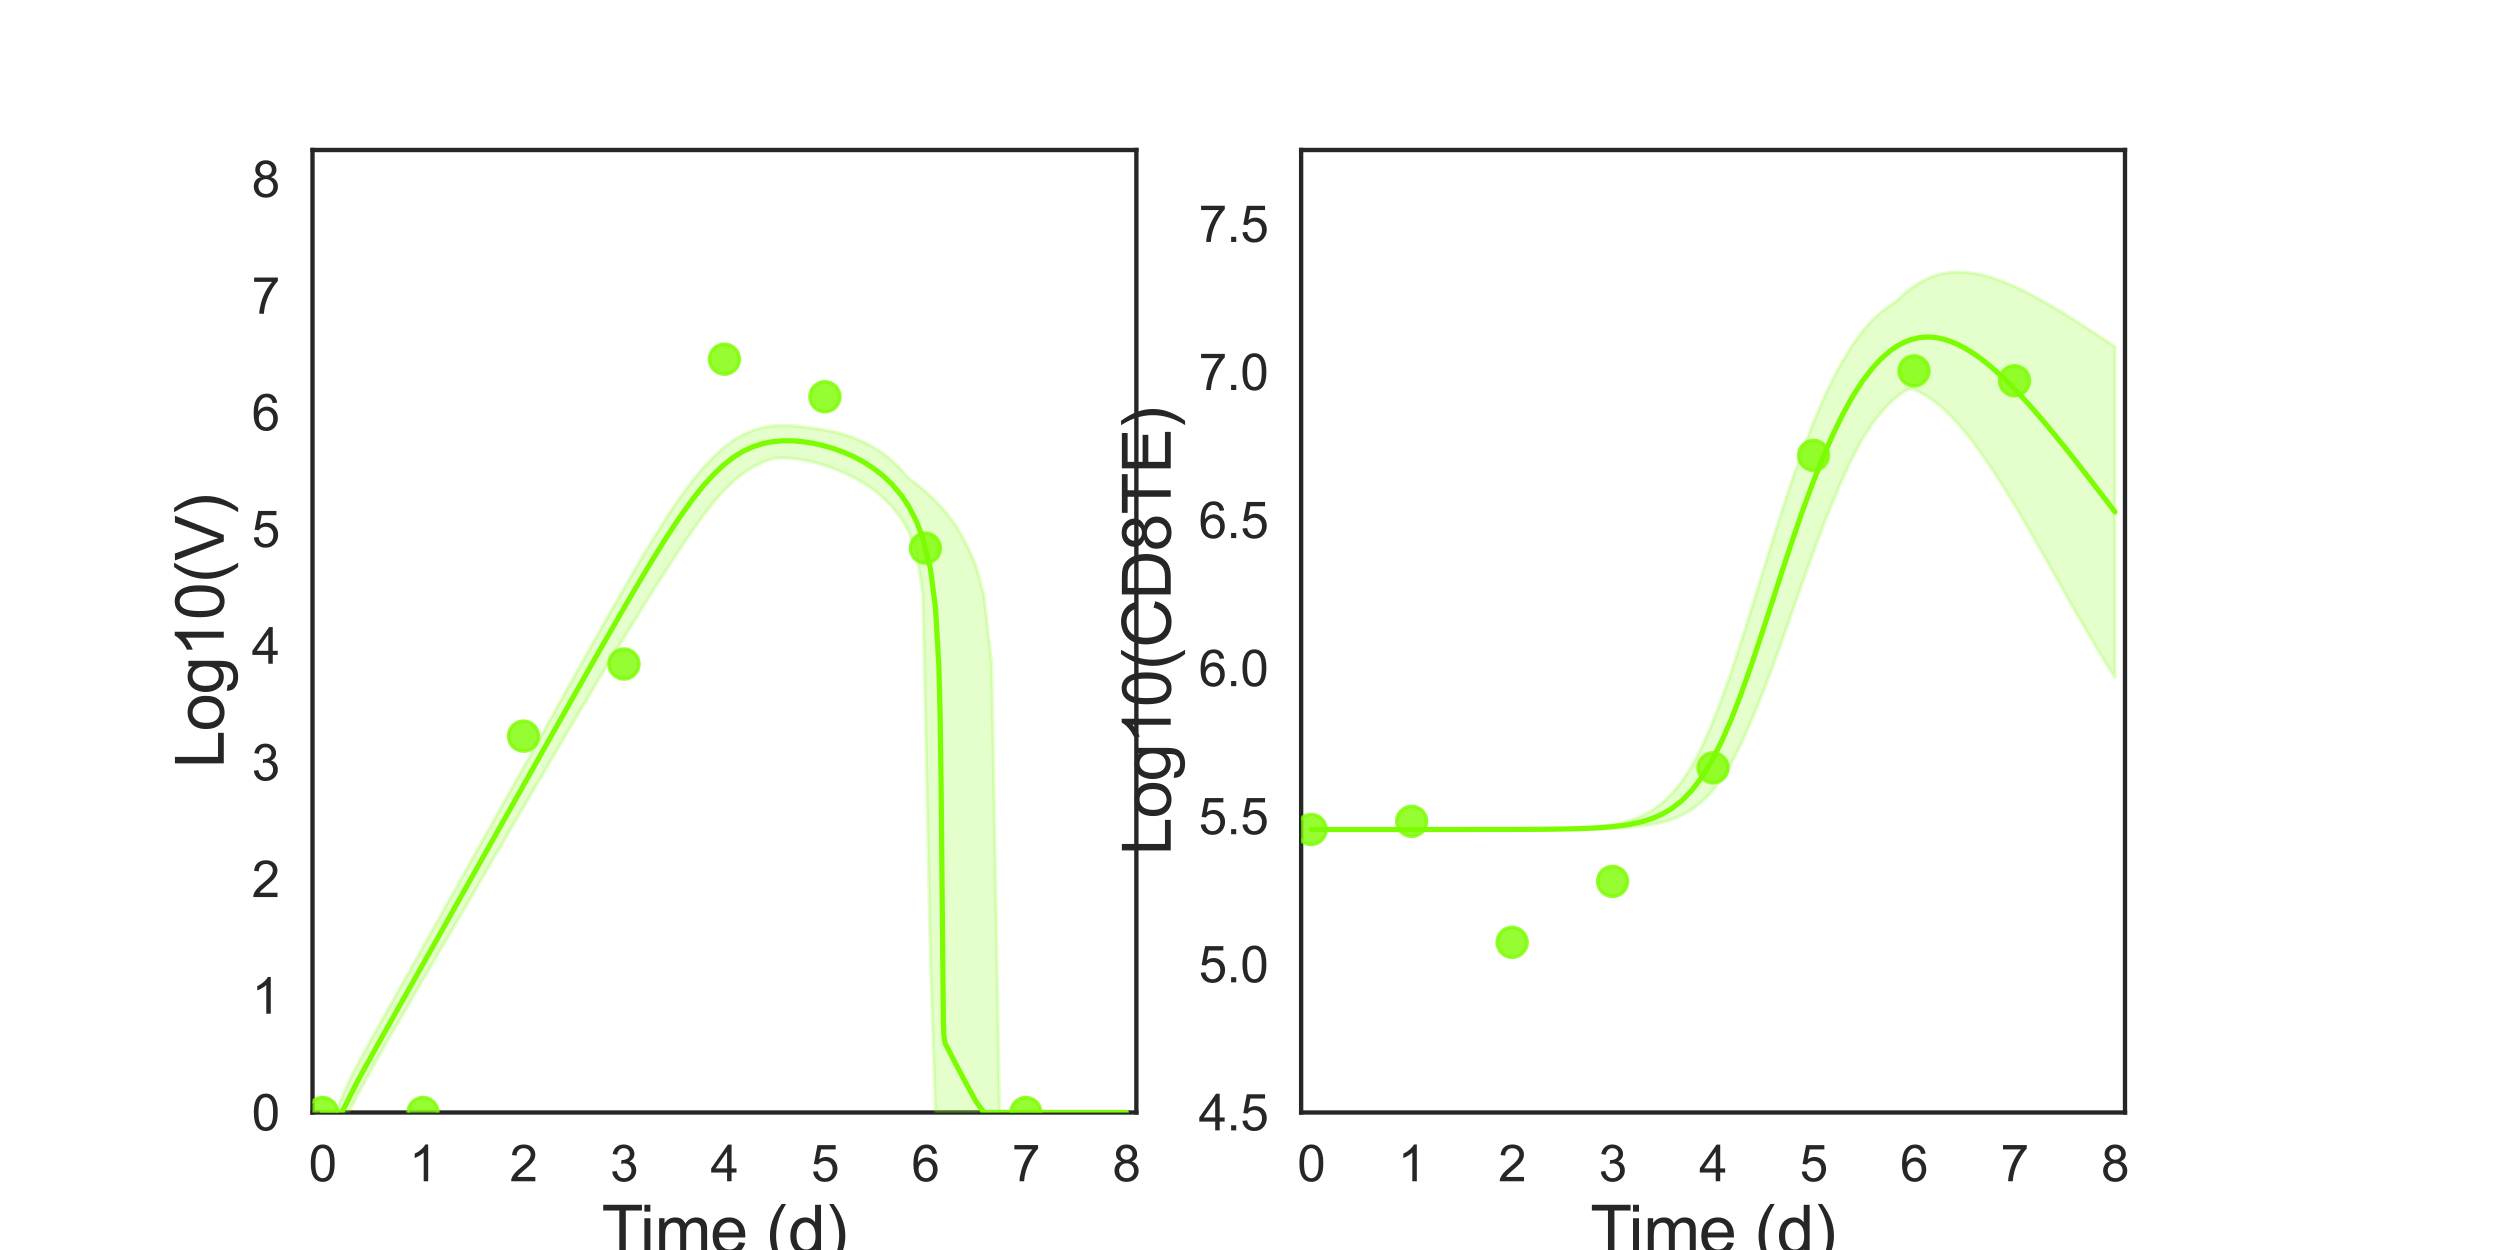 <?xml version="1.0" encoding="utf-8" standalone="no"?>
<!DOCTYPE svg PUBLIC "-//W3C//DTD SVG 1.1//EN"
  "http://www.w3.org/Graphics/SVG/1.1/DTD/svg11.dtd">
<svg xmlns:xlink="http://www.w3.org/1999/xlink" width="720pt" height="360pt" viewBox="0 0 720 360" xmlns="http://www.w3.org/2000/svg" version="1.1">
 <defs>
  <style type="text/css">*{stroke-linejoin: round; stroke-linecap: butt}</style>
 </defs>
 <g id="figure_1">
  <g id="patch_1">
   <path d="M 0 360 
L 720 360 
L 720 0 
L 0 0 
z
" style="fill: #ffffff"/>
  </g>
  <g id="axes_1">
   <g id="patch_2">
    <path d="M 90 320.4 
L 327.273 320.4 
L 327.273 43.2 
L 90 43.2 
z
" style="fill: #ffffff"/>
   </g>
   <g id="matplotlib.axis_1">
    <g id="xtick_1">
     <g id="text_1">
      <!-- 0 -->
      <g style="fill: #262626" transform="translate(88.89 340.207) scale(0.144 -0.144)">
       <defs>
        <path id="ArialMT-30" d="M 266 2259 
Q 266 3072 433 3567 
Q 600 4063 929 4331 
Q 1259 4600 1759 4600 
Q 2128 4600 2406 4451 
Q 2684 4303 2865 4023 
Q 3047 3744 3150 3342 
Q 3253 2941 3253 2259 
Q 3253 1453 3087 958 
Q 2922 463 2592 192 
Q 2263 -78 1759 -78 
Q 1097 -78 719 397 
Q 266 969 266 2259 
z
M 844 2259 
Q 844 1131 1108 757 
Q 1372 384 1759 384 
Q 2147 384 2411 759 
Q 2675 1134 2675 2259 
Q 2675 3391 2411 3762 
Q 2147 4134 1753 4134 
Q 1366 4134 1134 3806 
Q 844 3388 844 2259 
z
" transform="scale(0.016)"/>
       </defs>
       <use xlink:href="#ArialMT-30"/>
      </g>
     </g>
    </g>
    <g id="xtick_2">
     <g id="text_2">
      <!-- 1 -->
      <g style="fill: #262626" transform="translate(117.825 340.207) scale(0.144 -0.144)">
       <defs>
        <path id="ArialMT-31" d="M 2384 0 
L 1822 0 
L 1822 3584 
Q 1619 3391 1289 3197 
Q 959 3003 697 2906 
L 697 3450 
Q 1169 3672 1522 3987 
Q 1875 4303 2022 4600 
L 2384 4600 
L 2384 0 
z
" transform="scale(0.016)"/>
       </defs>
       <use xlink:href="#ArialMT-31"/>
      </g>
     </g>
    </g>
    <g id="xtick_3">
     <g id="text_3">
      <!-- 2 -->
      <g style="fill: #262626" transform="translate(146.761 340.207) scale(0.144 -0.144)">
       <defs>
        <path id="ArialMT-32" d="M 3222 541 
L 3222 0 
L 194 0 
Q 188 203 259 391 
Q 375 700 629 1000 
Q 884 1300 1366 1694 
Q 2113 2306 2375 2664 
Q 2638 3022 2638 3341 
Q 2638 3675 2398 3904 
Q 2159 4134 1775 4134 
Q 1369 4134 1125 3890 
Q 881 3647 878 3216 
L 300 3275 
Q 359 3922 746 4261 
Q 1134 4600 1788 4600 
Q 2447 4600 2831 4234 
Q 3216 3869 3216 3328 
Q 3216 3053 3103 2787 
Q 2991 2522 2730 2228 
Q 2469 1934 1863 1422 
Q 1356 997 1212 845 
Q 1069 694 975 541 
L 3222 541 
z
" transform="scale(0.016)"/>
       </defs>
       <use xlink:href="#ArialMT-32"/>
      </g>
     </g>
    </g>
    <g id="xtick_4">
     <g id="text_4">
      <!-- 3 -->
      <g style="fill: #262626" transform="translate(175.697 340.207) scale(0.144 -0.144)">
       <defs>
        <path id="ArialMT-33" d="M 269 1209 
L 831 1284 
Q 928 806 1161 595 
Q 1394 384 1728 384 
Q 2125 384 2398 659 
Q 2672 934 2672 1341 
Q 2672 1728 2419 1979 
Q 2166 2231 1775 2231 
Q 1616 2231 1378 2169 
L 1441 2663 
Q 1497 2656 1531 2656 
Q 1891 2656 2178 2843 
Q 2466 3031 2466 3422 
Q 2466 3731 2256 3934 
Q 2047 4138 1716 4138 
Q 1388 4138 1169 3931 
Q 950 3725 888 3313 
L 325 3413 
Q 428 3978 793 4289 
Q 1159 4600 1703 4600 
Q 2078 4600 2393 4439 
Q 2709 4278 2876 4000 
Q 3044 3722 3044 3409 
Q 3044 3113 2884 2869 
Q 2725 2625 2413 2481 
Q 2819 2388 3044 2092 
Q 3269 1797 3269 1353 
Q 3269 753 2831 336 
Q 2394 -81 1725 -81 
Q 1122 -81 723 278 
Q 325 638 269 1209 
z
" transform="scale(0.016)"/>
       </defs>
       <use xlink:href="#ArialMT-33"/>
      </g>
     </g>
    </g>
    <g id="xtick_5">
     <g id="text_5">
      <!-- 4 -->
      <g style="fill: #262626" transform="translate(204.632 340.207) scale(0.144 -0.144)">
       <defs>
        <path id="ArialMT-34" d="M 2069 0 
L 2069 1097 
L 81 1097 
L 81 1613 
L 2172 4581 
L 2631 4581 
L 2631 1613 
L 3250 1613 
L 3250 1097 
L 2631 1097 
L 2631 0 
L 2069 0 
z
M 2069 1613 
L 2069 3678 
L 634 1613 
L 2069 1613 
z
" transform="scale(0.016)"/>
       </defs>
       <use xlink:href="#ArialMT-34"/>
      </g>
     </g>
    </g>
    <g id="xtick_6">
     <g id="text_6">
      <!-- 5 -->
      <g style="fill: #262626" transform="translate(233.568 340.207) scale(0.144 -0.144)">
       <defs>
        <path id="ArialMT-35" d="M 266 1200 
L 856 1250 
Q 922 819 1161 601 
Q 1400 384 1738 384 
Q 2144 384 2425 690 
Q 2706 997 2706 1503 
Q 2706 1984 2436 2262 
Q 2166 2541 1728 2541 
Q 1456 2541 1237 2417 
Q 1019 2294 894 2097 
L 366 2166 
L 809 4519 
L 3088 4519 
L 3088 3981 
L 1259 3981 
L 1013 2750 
Q 1425 3038 1878 3038 
Q 2478 3038 2890 2622 
Q 3303 2206 3303 1553 
Q 3303 931 2941 478 
Q 2500 -78 1738 -78 
Q 1113 -78 717 272 
Q 322 622 266 1200 
z
" transform="scale(0.016)"/>
       </defs>
       <use xlink:href="#ArialMT-35"/>
      </g>
     </g>
    </g>
    <g id="xtick_7">
     <g id="text_7">
      <!-- 6 -->
      <g style="fill: #262626" transform="translate(262.504 340.207) scale(0.144 -0.144)">
       <defs>
        <path id="ArialMT-36" d="M 3184 3459 
L 2625 3416 
Q 2550 3747 2413 3897 
Q 2184 4138 1850 4138 
Q 1581 4138 1378 3988 
Q 1113 3794 959 3422 
Q 806 3050 800 2363 
Q 1003 2672 1297 2822 
Q 1591 2972 1913 2972 
Q 2475 2972 2870 2558 
Q 3266 2144 3266 1488 
Q 3266 1056 3080 686 
Q 2894 316 2569 119 
Q 2244 -78 1831 -78 
Q 1128 -78 684 439 
Q 241 956 241 2144 
Q 241 3472 731 4075 
Q 1159 4600 1884 4600 
Q 2425 4600 2770 4297 
Q 3116 3994 3184 3459 
z
M 888 1484 
Q 888 1194 1011 928 
Q 1134 663 1356 523 
Q 1578 384 1822 384 
Q 2178 384 2434 671 
Q 2691 959 2691 1453 
Q 2691 1928 2437 2201 
Q 2184 2475 1800 2475 
Q 1419 2475 1153 2201 
Q 888 1928 888 1484 
z
" transform="scale(0.016)"/>
       </defs>
       <use xlink:href="#ArialMT-36"/>
      </g>
     </g>
    </g>
    <g id="xtick_8">
     <g id="text_8">
      <!-- 7 -->
      <g style="fill: #262626" transform="translate(291.44 340.207) scale(0.144 -0.144)">
       <defs>
        <path id="ArialMT-37" d="M 303 3981 
L 303 4522 
L 3269 4522 
L 3269 4084 
Q 2831 3619 2401 2847 
Q 1972 2075 1738 1259 
Q 1569 684 1522 0 
L 944 0 
Q 953 541 1156 1306 
Q 1359 2072 1739 2783 
Q 2119 3494 2547 3981 
L 303 3981 
z
" transform="scale(0.016)"/>
       </defs>
       <use xlink:href="#ArialMT-37"/>
      </g>
     </g>
    </g>
    <g id="xtick_9">
     <g id="text_9">
      <!-- 8 -->
      <g style="fill: #262626" transform="translate(320.375 340.207) scale(0.144 -0.144)">
       <defs>
        <path id="ArialMT-38" d="M 1131 2484 
Q 781 2613 612 2850 
Q 444 3088 444 3419 
Q 444 3919 803 4259 
Q 1163 4600 1759 4600 
Q 2359 4600 2725 4251 
Q 3091 3903 3091 3403 
Q 3091 3084 2923 2848 
Q 2756 2613 2416 2484 
Q 2838 2347 3058 2040 
Q 3278 1734 3278 1309 
Q 3278 722 2862 322 
Q 2447 -78 1769 -78 
Q 1091 -78 675 323 
Q 259 725 259 1325 
Q 259 1772 486 2073 
Q 713 2375 1131 2484 
z
M 1019 3438 
Q 1019 3113 1228 2906 
Q 1438 2700 1772 2700 
Q 2097 2700 2305 2904 
Q 2513 3109 2513 3406 
Q 2513 3716 2298 3927 
Q 2084 4138 1766 4138 
Q 1444 4138 1231 3931 
Q 1019 3725 1019 3438 
z
M 838 1322 
Q 838 1081 952 856 
Q 1066 631 1291 507 
Q 1516 384 1775 384 
Q 2178 384 2440 643 
Q 2703 903 2703 1303 
Q 2703 1709 2433 1975 
Q 2163 2241 1756 2241 
Q 1359 2241 1098 1978 
Q 838 1716 838 1322 
z
" transform="scale(0.016)"/>
       </defs>
       <use xlink:href="#ArialMT-38"/>
      </g>
     </g>
    </g>
    <g id="text_10">
     <!-- Time (d) -->
     <g style="fill: #262626" transform="translate(173.266 361.046) scale(0.192 -0.192)">
      <defs>
       <path id="ArialMT-54" d="M 1659 0 
L 1659 4041 
L 150 4041 
L 150 4581 
L 3781 4581 
L 3781 4041 
L 2266 4041 
L 2266 0 
L 1659 0 
z
" transform="scale(0.016)"/>
       <path id="ArialMT-69" d="M 425 3934 
L 425 4581 
L 988 4581 
L 988 3934 
L 425 3934 
z
M 425 0 
L 425 3319 
L 988 3319 
L 988 0 
L 425 0 
z
" transform="scale(0.016)"/>
       <path id="ArialMT-6d" d="M 422 0 
L 422 3319 
L 925 3319 
L 925 2853 
Q 1081 3097 1340 3245 
Q 1600 3394 1931 3394 
Q 2300 3394 2536 3241 
Q 2772 3088 2869 2813 
Q 3263 3394 3894 3394 
Q 4388 3394 4653 3120 
Q 4919 2847 4919 2278 
L 4919 0 
L 4359 0 
L 4359 2091 
Q 4359 2428 4304 2576 
Q 4250 2725 4106 2815 
Q 3963 2906 3769 2906 
Q 3419 2906 3187 2673 
Q 2956 2441 2956 1928 
L 2956 0 
L 2394 0 
L 2394 2156 
Q 2394 2531 2256 2718 
Q 2119 2906 1806 2906 
Q 1569 2906 1367 2781 
Q 1166 2656 1075 2415 
Q 984 2175 984 1722 
L 984 0 
L 422 0 
z
" transform="scale(0.016)"/>
       <path id="ArialMT-65" d="M 2694 1069 
L 3275 997 
Q 3138 488 2766 206 
Q 2394 -75 1816 -75 
Q 1088 -75 661 373 
Q 234 822 234 1631 
Q 234 2469 665 2931 
Q 1097 3394 1784 3394 
Q 2450 3394 2872 2941 
Q 3294 2488 3294 1666 
Q 3294 1616 3291 1516 
L 816 1516 
Q 847 969 1125 678 
Q 1403 388 1819 388 
Q 2128 388 2347 550 
Q 2566 713 2694 1069 
z
M 847 1978 
L 2700 1978 
Q 2663 2397 2488 2606 
Q 2219 2931 1791 2931 
Q 1403 2931 1139 2672 
Q 875 2413 847 1978 
z
" transform="scale(0.016)"/>
       <path id="ArialMT-20" transform="scale(0.016)"/>
       <path id="ArialMT-28" d="M 1497 -1347 
Q 1031 -759 709 28 
Q 388 816 388 1659 
Q 388 2403 628 3084 
Q 909 3875 1497 4659 
L 1900 4659 
Q 1522 4009 1400 3731 
Q 1209 3300 1100 2831 
Q 966 2247 966 1656 
Q 966 153 1900 -1347 
L 1497 -1347 
z
" transform="scale(0.016)"/>
       <path id="ArialMT-64" d="M 2575 0 
L 2575 419 
Q 2259 -75 1647 -75 
Q 1250 -75 917 144 
Q 584 363 401 755 
Q 219 1147 219 1656 
Q 219 2153 384 2558 
Q 550 2963 881 3178 
Q 1213 3394 1622 3394 
Q 1922 3394 2156 3267 
Q 2391 3141 2538 2938 
L 2538 4581 
L 3097 4581 
L 3097 0 
L 2575 0 
z
M 797 1656 
Q 797 1019 1065 703 
Q 1334 388 1700 388 
Q 2069 388 2326 689 
Q 2584 991 2584 1609 
Q 2584 2291 2321 2609 
Q 2059 2928 1675 2928 
Q 1300 2928 1048 2622 
Q 797 2316 797 1656 
z
" transform="scale(0.016)"/>
       <path id="ArialMT-29" d="M 791 -1347 
L 388 -1347 
Q 1322 153 1322 1656 
Q 1322 2244 1188 2822 
Q 1081 3291 891 3722 
Q 769 4003 388 4659 
L 791 4659 
Q 1378 3875 1659 3084 
Q 1900 2403 1900 1659 
Q 1900 816 1576 28 
Q 1253 -759 791 -1347 
z
" transform="scale(0.016)"/>
      </defs>
      <use xlink:href="#ArialMT-54"/>
      <use xlink:href="#ArialMT-69" x="57.334"/>
      <use xlink:href="#ArialMT-6d" x="79.551"/>
      <use xlink:href="#ArialMT-65" x="162.852"/>
      <use xlink:href="#ArialMT-20" x="218.467"/>
      <use xlink:href="#ArialMT-28" x="246.25"/>
      <use xlink:href="#ArialMT-64" x="279.551"/>
      <use xlink:href="#ArialMT-29" x="335.166"/>
     </g>
    </g>
   </g>
   <g id="matplotlib.axis_2">
    <g id="ytick_1">
     <g id="text_11">
      <!-- 0 -->
      <g style="fill: #262626" transform="translate(72.492 325.554) scale(0.144 -0.144)">
       <use xlink:href="#ArialMT-30"/>
      </g>
     </g>
    </g>
    <g id="ytick_2">
     <g id="text_12">
      <!-- 1 -->
      <g style="fill: #262626" transform="translate(72.492 291.954) scale(0.144 -0.144)">
       <use xlink:href="#ArialMT-31"/>
      </g>
     </g>
    </g>
    <g id="ytick_3">
     <g id="text_13">
      <!-- 2 -->
      <g style="fill: #262626" transform="translate(72.492 258.354) scale(0.144 -0.144)">
       <use xlink:href="#ArialMT-32"/>
      </g>
     </g>
    </g>
    <g id="ytick_4">
     <g id="text_14">
      <!-- 3 -->
      <g style="fill: #262626" transform="translate(72.492 224.754) scale(0.144 -0.144)">
       <use xlink:href="#ArialMT-33"/>
      </g>
     </g>
    </g>
    <g id="ytick_5">
     <g id="text_15">
      <!-- 4 -->
      <g style="fill: #262626" transform="translate(72.492 191.154) scale(0.144 -0.144)">
       <use xlink:href="#ArialMT-34"/>
      </g>
     </g>
    </g>
    <g id="ytick_6">
     <g id="text_16">
      <!-- 5 -->
      <g style="fill: #262626" transform="translate(72.492 157.554) scale(0.144 -0.144)">
       <use xlink:href="#ArialMT-35"/>
      </g>
     </g>
    </g>
    <g id="ytick_7">
     <g id="text_17">
      <!-- 6 -->
      <g style="fill: #262626" transform="translate(72.492 123.954) scale(0.144 -0.144)">
       <use xlink:href="#ArialMT-36"/>
      </g>
     </g>
    </g>
    <g id="ytick_8">
     <g id="text_18">
      <!-- 7 -->
      <g style="fill: #262626" transform="translate(72.492 90.354) scale(0.144 -0.144)">
       <use xlink:href="#ArialMT-37"/>
      </g>
     </g>
    </g>
    <g id="ytick_9">
     <g id="text_19">
      <!-- 8 -->
      <g style="fill: #262626" transform="translate(72.492 56.754) scale(0.144 -0.144)">
       <use xlink:href="#ArialMT-38"/>
      </g>
     </g>
    </g>
    <g id="text_20">
     <!-- Log10(V) -->
     <g style="fill: #262626" transform="translate(64.451 221.289) rotate(-90) scale(0.192 -0.192)">
      <defs>
       <path id="ArialMT-4c" d="M 469 0 
L 469 4581 
L 1075 4581 
L 1075 541 
L 3331 541 
L 3331 0 
L 469 0 
z
" transform="scale(0.016)"/>
       <path id="ArialMT-6f" d="M 213 1659 
Q 213 2581 725 3025 
Q 1153 3394 1769 3394 
Q 2453 3394 2887 2945 
Q 3322 2497 3322 1706 
Q 3322 1066 3130 698 
Q 2938 331 2570 128 
Q 2203 -75 1769 -75 
Q 1072 -75 642 372 
Q 213 819 213 1659 
z
M 791 1659 
Q 791 1022 1069 705 
Q 1347 388 1769 388 
Q 2188 388 2466 706 
Q 2744 1025 2744 1678 
Q 2744 2294 2464 2611 
Q 2184 2928 1769 2928 
Q 1347 2928 1069 2612 
Q 791 2297 791 1659 
z
" transform="scale(0.016)"/>
       <path id="ArialMT-67" d="M 319 -275 
L 866 -356 
Q 900 -609 1056 -725 
Q 1266 -881 1628 -881 
Q 2019 -881 2231 -725 
Q 2444 -569 2519 -288 
Q 2563 -116 2559 434 
Q 2191 0 1641 0 
Q 956 0 581 494 
Q 206 988 206 1678 
Q 206 2153 378 2554 
Q 550 2956 876 3175 
Q 1203 3394 1644 3394 
Q 2231 3394 2613 2919 
L 2613 3319 
L 3131 3319 
L 3131 450 
Q 3131 -325 2973 -648 
Q 2816 -972 2473 -1159 
Q 2131 -1347 1631 -1347 
Q 1038 -1347 672 -1080 
Q 306 -813 319 -275 
z
M 784 1719 
Q 784 1066 1043 766 
Q 1303 466 1694 466 
Q 2081 466 2343 764 
Q 2606 1063 2606 1700 
Q 2606 2309 2336 2618 
Q 2066 2928 1684 2928 
Q 1309 2928 1046 2623 
Q 784 2319 784 1719 
z
" transform="scale(0.016)"/>
       <path id="ArialMT-56" d="M 1803 0 
L 28 4581 
L 684 4581 
L 1875 1253 
Q 2019 853 2116 503 
Q 2222 878 2363 1253 
L 3600 4581 
L 4219 4581 
L 2425 0 
L 1803 0 
z
" transform="scale(0.016)"/>
      </defs>
      <use xlink:href="#ArialMT-4c"/>
      <use xlink:href="#ArialMT-6f" x="55.615"/>
      <use xlink:href="#ArialMT-67" x="111.23"/>
      <use xlink:href="#ArialMT-31" x="166.846"/>
      <use xlink:href="#ArialMT-30" x="222.461"/>
      <use xlink:href="#ArialMT-28" x="278.076"/>
      <use xlink:href="#ArialMT-56" x="311.377"/>
      <use xlink:href="#ArialMT-29" x="378.076"/>
     </g>
    </g>
   </g>
   <g id="patch_3">
    <path d="M 90 320.4 
L 90 43.2 
" style="fill: none; stroke: #262626; stroke-width: 1.25; stroke-linejoin: miter; stroke-linecap: square"/>
   </g>
   <g id="patch_4">
    <path d="M 327.273 320.4 
L 327.273 43.2 
" style="fill: none; stroke: #262626; stroke-width: 1.25; stroke-linejoin: miter; stroke-linecap: square"/>
   </g>
   <g id="patch_5">
    <path d="M 90 320.4 
L 327.273 320.4 
" style="fill: none; stroke: #262626; stroke-width: 1.25; stroke-linejoin: miter; stroke-linecap: square"/>
   </g>
   <g id="patch_6">
    <path d="M 90 43.2 
L 327.273 43.2 
" style="fill: none; stroke: #262626; stroke-width: 1.25; stroke-linejoin: miter; stroke-linecap: square"/>
   </g>
   <g id="PolyCollection_1">
    <defs>
     <path id="me7af0054f2" d="M 92.894 -39.6 
L 92.894 -39.6 
L 92.894 -39.6 
L 92.897 -39.6 
L 92.926 -39.6 
L 93.035 -39.6 
L 93.121 -39.6 
L 93.426 -39.6 
L 93.643 -39.6 
L 94.264 -39.6 
L 94.657 -39.6 
L 95.661 -39.6 
L 96.228 -39.6 
L 97.658 -39.6 
L 98.378 -39.6 
L 99.983 -39.6 
L 100.856 -40.448 
L 102.638 -43.899 
L 103.661 -45.839 
L 105.596 -49.422 
L 106.761 -51.535 
L 108.819 -55.297 
L 110.114 -57.667 
L 112.257 -61.368 
L 113.659 -63.781 
L 116.154 -68.067 
L 117.661 -70.659 
L 120.16 -74.952 
L 121.83 -77.826 
L 124.724 -82.798 
L 126.541 -85.925 
L 129.435 -90.896 
L 131.434 -94.336 
L 134.328 -99.306 
L 136.49 -103.023 
L 139.383 -107.991 
L 141.682 -111.941 
L 144.575 -116.913 
L 147.469 -121.883 
L 150.363 -126.851 
L 153.256 -131.799 
L 156.15 -136.728 
L 159.043 -141.654 
L 161.937 -146.576 
L 164.83 -151.493 
L 167.724 -156.403 
L 170.618 -161.305 
L 173.511 -166.161 
L 176.405 -170.927 
L 179.298 -175.675 
L 182.192 -180.397 
L 185.085 -185.083 
L 187.979 -189.722 
L 190.873 -194.295 
L 193.766 -198.779 
L 196.66 -203.147 
L 199.553 -207.36 
L 202.447 -211.376 
L 205.34 -215.145 
L 208.234 -218.485 
L 211.128 -221.287 
L 214.021 -223.641 
L 216.915 -225.532 
L 219.808 -226.966 
L 222.702 -227.97 
L 225.595 -228.11 
L 228.489 -227.94 
L 231.382 -227.526 
L 234.276 -226.898 
L 237.17 -226.082 
L 240.063 -225.069 
L 242.957 -223.874 
L 245.85 -222.487 
L 248.744 -220.889 
L 251.637 -218.919 
L 254.531 -216.464 
L 256.843 -214.131 
L 259.564 -210.62 
L 261.686 -206.97 
L 263.964 -200.687 
L 265.794 -188.882 
L 267.98 -82.525 
L 269.426 -39.6 
L 270.395 -39.6 
L 270.77 -39.6 
L 271.031 -39.6 
L 271.103 -39.6 
L 271.334 -39.6 
L 271.434 -39.6 
L 271.697 -39.6 
L 271.844 -39.6 
L 272.24 -39.6 
L 272.566 -39.6 
L 273.526 -39.6 
L 275.215 -39.6 
L 276.903 -39.6 
L 279.005 -39.6 
L 281.106 -39.6 
L 283.365 -39.6 
L 285.625 -39.6 
L 287.884 -39.6 
L 290.143 -39.6 
L 292.402 -39.6 
L 294.661 -39.6 
L 296.92 -39.6 
L 299.18 -39.6 
L 301.439 -39.6 
L 304.332 -39.6 
L 307.226 -39.6 
L 310.12 -39.6 
L 313.013 -39.6 
L 315.907 -39.6 
L 318.8 -39.6 
L 321.694 -39.6 
L 324.379 -39.6 
L 324.379 -39.6 
L 324.379 -39.6 
L 321.694 -39.6 
L 318.8 -39.6 
L 315.907 -39.6 
L 313.013 -39.6 
L 310.12 -39.6 
L 307.226 -39.6 
L 304.332 -39.6 
L 301.439 -39.6 
L 299.18 -39.6 
L 296.92 -39.6 
L 294.661 -39.6 
L 292.402 -39.6 
L 290.143 -39.6 
L 287.884 -39.6 
L 285.625 -168.607 
L 283.365 -188.501 
L 281.106 -196.998 
L 279.005 -201.846 
L 276.903 -205.874 
L 275.215 -208.682 
L 273.526 -210.937 
L 272.566 -212.219 
L 272.24 -212.617 
L 271.844 -213.057 
L 271.697 -213.22 
L 271.434 -213.51 
L 271.334 -213.622 
L 271.103 -213.878 
L 271.031 -213.958 
L 270.77 -214.248 
L 270.395 -214.664 
L 269.426 -215.725 
L 267.98 -217.095 
L 265.794 -219.063 
L 263.964 -220.567 
L 261.686 -222.235 
L 259.564 -224.687 
L 256.843 -227.364 
L 254.531 -229.224 
L 251.637 -231.123 
L 248.744 -232.663 
L 245.85 -233.91 
L 242.957 -234.906 
L 240.063 -235.672 
L 237.17 -236.215 
L 234.276 -236.638 
L 231.382 -237.02 
L 228.489 -237.371 
L 225.595 -237.492 
L 222.702 -237.348 
L 219.808 -236.89 
L 216.915 -236.067 
L 214.021 -234.825 
L 211.128 -233.12 
L 208.234 -230.927 
L 205.34 -228.243 
L 202.447 -225.161 
L 199.553 -221.7 
L 196.66 -217.845 
L 193.766 -213.662 
L 190.873 -209.216 
L 187.979 -204.565 
L 185.085 -199.76 
L 182.192 -194.841 
L 179.298 -189.839 
L 176.405 -184.776 
L 173.511 -179.671 
L 170.618 -174.535 
L 167.724 -169.377 
L 164.83 -164.204 
L 161.937 -159.02 
L 159.043 -153.829 
L 156.15 -148.632 
L 153.256 -143.43 
L 150.363 -138.268 
L 147.469 -133.105 
L 144.575 -127.94 
L 141.682 -122.777 
L 139.383 -118.675 
L 136.49 -113.511 
L 134.328 -109.651 
L 131.434 -104.485 
L 129.435 -100.914 
L 126.541 -95.747 
L 124.724 -92.5 
L 121.83 -87.332 
L 120.16 -84.348 
L 117.661 -79.883 
L 116.154 -77.191 
L 113.659 -72.735 
L 112.257 -70.232 
L 110.114 -66.399 
L 108.819 -64.079 
L 106.761 -60.376 
L 105.596 -58.261 
L 103.661 -54.703 
L 102.638 -52.767 
L 100.856 -49.266 
L 99.983 -47.41 
L 98.378 -43.675 
L 97.658 -41.939 
L 96.228 -39.664 
L 95.661 -39.6 
L 94.657 -39.6 
L 94.264 -39.6 
L 93.643 -39.6 
L 93.426 -39.6 
L 93.121 -39.6 
L 93.035 -39.6 
L 92.926 -39.6 
L 92.897 -39.6 
L 92.894 -39.6 
L 92.894 -39.6 
z
" style="stroke: #7cfc00; stroke-opacity: 0.2"/>
    </defs>
    <g clip-path="url(#pb54202e6f6)">
     <use xlink:href="#me7af0054f2" x="0" y="360" style="fill: #7cfc00; fill-opacity: 0.2; stroke: #7cfc00; stroke-opacity: 0.2"/>
    </g>
   </g>
   <g id="PathCollection_1">
    <defs>
     <path id="m005e07f4c6" d="M 0 4.33 
C 1.148 4.33 2.25 3.874 3.062 3.062 
C 3.874 2.25 4.33 1.148 4.33 0 
C 4.33 -1.148 3.874 -2.25 3.062 -3.062 
C 2.25 -3.874 1.148 -4.33 0 -4.33 
C -1.148 -4.33 -2.25 -3.874 -3.062 -3.062 
C -3.874 -2.25 -4.33 -1.148 -4.33 0 
C -4.33 1.148 -3.874 2.25 -3.062 3.062 
C -2.25 3.874 -1.148 4.33 0 4.33 
z
" style="stroke: #7cfc00; stroke-opacity: 0.8"/>
    </defs>
    <g clip-path="url(#pb54202e6f6)">
     <use xlink:href="#m005e07f4c6" x="92.894" y="320.4" style="fill: #7cfc00; fill-opacity: 0.8; stroke: #7cfc00; stroke-opacity: 0.8"/>
     <use xlink:href="#m005e07f4c6" x="121.829" y="320.4" style="fill: #7cfc00; fill-opacity: 0.8; stroke: #7cfc00; stroke-opacity: 0.8"/>
     <use xlink:href="#m005e07f4c6" x="150.765" y="212.004" style="fill: #7cfc00; fill-opacity: 0.8; stroke: #7cfc00; stroke-opacity: 0.8"/>
     <use xlink:href="#m005e07f4c6" x="179.701" y="191.234" style="fill: #7cfc00; fill-opacity: 0.8; stroke: #7cfc00; stroke-opacity: 0.8"/>
     <use xlink:href="#m005e07f4c6" x="208.636" y="103.444" style="fill: #7cfc00; fill-opacity: 0.8; stroke: #7cfc00; stroke-opacity: 0.8"/>
     <use xlink:href="#m005e07f4c6" x="237.572" y="114.258" style="fill: #7cfc00; fill-opacity: 0.8; stroke: #7cfc00; stroke-opacity: 0.8"/>
     <use xlink:href="#m005e07f4c6" x="266.508" y="157.866" style="fill: #7cfc00; fill-opacity: 0.8; stroke: #7cfc00; stroke-opacity: 0.8"/>
     <use xlink:href="#m005e07f4c6" x="295.443" y="320.4" style="fill: #7cfc00; fill-opacity: 0.8; stroke: #7cfc00; stroke-opacity: 0.8"/>
    </g>
   </g>
   <g id="line2d_1">
    <path d="M 92.894 320.4 
L 92.894 320.4 
L 92.897 320.4 
L 92.926 320.4 
L 93.035 320.4 
L 93.121 320.4 
L 93.426 320.4 
L 93.643 320.4 
L 94.264 320.4 
L 94.657 320.4 
L 95.661 320.4 
L 96.228 320.4 
L 97.658 320.4 
L 98.378 320.4 
L 99.983 317.391 
L 100.856 315.565 
L 102.638 312.065 
L 103.661 310.147 
L 105.596 306.596 
L 106.761 304.494 
L 108.819 300.802 
L 110.114 298.493 
L 112.257 294.674 
L 113.659 292.182 
L 116.154 287.741 
L 117.661 285.064 
L 120.16 280.617 
L 121.83 277.65 
L 124.724 272.495 
L 126.541 269.267 
L 129.435 264.111 
L 131.434 260.558 
L 134.328 255.404 
L 136.49 251.561 
L 139.383 246.407 
L 141.682 242.321 
L 144.575 237.168 
L 147.469 232.017 
L 150.363 226.868 
L 153.256 221.721 
L 156.15 216.577 
L 159.043 211.437 
L 161.937 206.303 
L 164.83 201.176 
L 167.724 196.059 
L 170.618 190.955 
L 173.511 185.871 
L 176.405 180.812 
L 179.298 175.789 
L 182.192 170.818 
L 185.085 165.916 
L 187.979 161.11 
L 190.873 156.435 
L 193.766 151.935 
L 196.66 147.661 
L 199.553 143.676 
L 202.447 140.041 
L 205.34 136.818 
L 208.234 134.052 
L 211.128 131.77 
L 214.021 129.974 
L 216.915 128.638 
L 219.808 127.722 
L 222.702 127.172 
L 225.595 126.936 
L 228.489 126.967 
L 231.382 127.227 
L 234.276 127.69 
L 237.17 128.345 
L 240.063 129.191 
L 242.957 130.239 
L 245.85 131.514 
L 248.744 133.056 
L 251.637 134.924 
L 254.531 137.207 
L 256.843 139.42 
L 259.564 142.636 
L 261.686 145.802 
L 263.964 150.209 
L 265.794 155.021 
L 267.98 163.926 
L 269.426 175.023 
L 270.395 191.834 
L 270.77 206.825 
L 271.031 225.365 
L 271.103 231.851 
L 271.334 257.18 
L 271.434 267.917 
L 271.697 294.38 
L 271.844 298.219 
L 272.24 300.687 
L 272.566 301.155 
L 273.526 303.051 
L 275.215 306.318 
L 276.903 309.524 
L 279.005 313.434 
L 281.106 317.258 
L 283.365 320.4 
L 285.625 320.4 
L 287.884 320.4 
L 290.143 320.4 
L 292.402 320.4 
L 294.661 320.4 
L 296.92 320.4 
L 299.18 320.4 
L 301.439 320.4 
L 304.332 320.4 
L 307.226 320.4 
L 310.12 320.4 
L 313.013 320.4 
L 315.907 320.4 
L 318.8 320.4 
L 321.694 320.4 
L 324.379 320.4 
" clip-path="url(#pb54202e6f6)" style="fill: none; stroke: #7cfc00; stroke-width: 1.5; stroke-linecap: round"/>
   </g>
  </g>
  <g id="axes_2">
   <g id="patch_7">
    <path d="M 374.727 320.4 
L 612 320.4 
L 612 43.2 
L 374.727 43.2 
z
" style="fill: #ffffff"/>
   </g>
   <g id="matplotlib.axis_3">
    <g id="xtick_10">
     <g id="text_21">
      <!-- 0 -->
      <g style="fill: #262626" transform="translate(373.617 340.207) scale(0.144 -0.144)">
       <use xlink:href="#ArialMT-30"/>
      </g>
     </g>
    </g>
    <g id="xtick_11">
     <g id="text_22">
      <!-- 1 -->
      <g style="fill: #262626" transform="translate(402.553 340.207) scale(0.144 -0.144)">
       <use xlink:href="#ArialMT-31"/>
      </g>
     </g>
    </g>
    <g id="xtick_12">
     <g id="text_23">
      <!-- 2 -->
      <g style="fill: #262626" transform="translate(431.488 340.207) scale(0.144 -0.144)">
       <use xlink:href="#ArialMT-32"/>
      </g>
     </g>
    </g>
    <g id="xtick_13">
     <g id="text_24">
      <!-- 3 -->
      <g style="fill: #262626" transform="translate(460.424 340.207) scale(0.144 -0.144)">
       <use xlink:href="#ArialMT-33"/>
      </g>
     </g>
    </g>
    <g id="xtick_14">
     <g id="text_25">
      <!-- 4 -->
      <g style="fill: #262626" transform="translate(489.36 340.207) scale(0.144 -0.144)">
       <use xlink:href="#ArialMT-34"/>
      </g>
     </g>
    </g>
    <g id="xtick_15">
     <g id="text_26">
      <!-- 5 -->
      <g style="fill: #262626" transform="translate(518.295 340.207) scale(0.144 -0.144)">
       <use xlink:href="#ArialMT-35"/>
      </g>
     </g>
    </g>
    <g id="xtick_16">
     <g id="text_27">
      <!-- 6 -->
      <g style="fill: #262626" transform="translate(547.231 340.207) scale(0.144 -0.144)">
       <use xlink:href="#ArialMT-36"/>
      </g>
     </g>
    </g>
    <g id="xtick_17">
     <g id="text_28">
      <!-- 7 -->
      <g style="fill: #262626" transform="translate(576.167 340.207) scale(0.144 -0.144)">
       <use xlink:href="#ArialMT-37"/>
      </g>
     </g>
    </g>
    <g id="xtick_18">
     <g id="text_29">
      <!-- 8 -->
      <g style="fill: #262626" transform="translate(605.103 340.207) scale(0.144 -0.144)">
       <use xlink:href="#ArialMT-38"/>
      </g>
     </g>
    </g>
    <g id="text_30">
     <!-- Time (d) -->
     <g style="fill: #262626" transform="translate(457.994 361.046) scale(0.192 -0.192)">
      <use xlink:href="#ArialMT-54"/>
      <use xlink:href="#ArialMT-69" x="57.334"/>
      <use xlink:href="#ArialMT-6d" x="79.551"/>
      <use xlink:href="#ArialMT-65" x="162.852"/>
      <use xlink:href="#ArialMT-20" x="218.467"/>
      <use xlink:href="#ArialMT-28" x="246.25"/>
      <use xlink:href="#ArialMT-64" x="279.551"/>
      <use xlink:href="#ArialMT-29" x="335.166"/>
     </g>
    </g>
   </g>
   <g id="matplotlib.axis_4">
    <g id="ytick_10">
     <g id="text_31">
      <!-- 4.5 -->
      <g style="fill: #262626" transform="translate(345.211 325.554) scale(0.144 -0.144)">
       <defs>
        <path id="ArialMT-2e" d="M 581 0 
L 581 641 
L 1222 641 
L 1222 0 
L 581 0 
z
" transform="scale(0.016)"/>
       </defs>
       <use xlink:href="#ArialMT-34"/>
       <use xlink:href="#ArialMT-2e" x="55.615"/>
       <use xlink:href="#ArialMT-35" x="83.398"/>
      </g>
     </g>
    </g>
    <g id="ytick_11">
     <g id="text_32">
      <!-- 5.0 -->
      <g style="fill: #262626" transform="translate(345.211 282.907) scale(0.144 -0.144)">
       <use xlink:href="#ArialMT-35"/>
       <use xlink:href="#ArialMT-2e" x="55.615"/>
       <use xlink:href="#ArialMT-30" x="83.398"/>
      </g>
     </g>
    </g>
    <g id="ytick_12">
     <g id="text_33">
      <!-- 5.5 -->
      <g style="fill: #262626" transform="translate(345.211 240.261) scale(0.144 -0.144)">
       <use xlink:href="#ArialMT-35"/>
       <use xlink:href="#ArialMT-2e" x="55.615"/>
       <use xlink:href="#ArialMT-35" x="83.398"/>
      </g>
     </g>
    </g>
    <g id="ytick_13">
     <g id="text_34">
      <!-- 6.0 -->
      <g style="fill: #262626" transform="translate(345.211 197.615) scale(0.144 -0.144)">
       <use xlink:href="#ArialMT-36"/>
       <use xlink:href="#ArialMT-2e" x="55.615"/>
       <use xlink:href="#ArialMT-30" x="83.398"/>
      </g>
     </g>
    </g>
    <g id="ytick_14">
     <g id="text_35">
      <!-- 6.5 -->
      <g style="fill: #262626" transform="translate(345.211 154.969) scale(0.144 -0.144)">
       <use xlink:href="#ArialMT-36"/>
       <use xlink:href="#ArialMT-2e" x="55.615"/>
       <use xlink:href="#ArialMT-35" x="83.398"/>
      </g>
     </g>
    </g>
    <g id="ytick_15">
     <g id="text_36">
      <!-- 7.0 -->
      <g style="fill: #262626" transform="translate(345.211 112.323) scale(0.144 -0.144)">
       <use xlink:href="#ArialMT-37"/>
       <use xlink:href="#ArialMT-2e" x="55.615"/>
       <use xlink:href="#ArialMT-30" x="83.398"/>
      </g>
     </g>
    </g>
    <g id="ytick_16">
     <g id="text_37">
      <!-- 7.5 -->
      <g style="fill: #262626" transform="translate(345.211 69.677) scale(0.144 -0.144)">
       <use xlink:href="#ArialMT-37"/>
       <use xlink:href="#ArialMT-2e" x="55.615"/>
       <use xlink:href="#ArialMT-35" x="83.398"/>
      </g>
     </g>
    </g>
    <g id="text_38">
     <!-- Log10(CD8TE) -->
     <g style="fill: #262626" transform="translate(337.17 246.357) rotate(-90) scale(0.192 -0.192)">
      <defs>
       <path id="ArialMT-43" d="M 3763 1606 
L 4369 1453 
Q 4178 706 3683 314 
Q 3188 -78 2472 -78 
Q 1731 -78 1267 223 
Q 803 525 561 1097 
Q 319 1669 319 2325 
Q 319 3041 592 3573 
Q 866 4106 1370 4382 
Q 1875 4659 2481 4659 
Q 3169 4659 3637 4309 
Q 4106 3959 4291 3325 
L 3694 3184 
Q 3534 3684 3231 3912 
Q 2928 4141 2469 4141 
Q 1941 4141 1586 3887 
Q 1231 3634 1087 3207 
Q 944 2781 944 2328 
Q 944 1744 1114 1308 
Q 1284 872 1643 656 
Q 2003 441 2422 441 
Q 2931 441 3284 734 
Q 3638 1028 3763 1606 
z
" transform="scale(0.016)"/>
       <path id="ArialMT-44" d="M 494 0 
L 494 4581 
L 2072 4581 
Q 2606 4581 2888 4516 
Q 3281 4425 3559 4188 
Q 3922 3881 4101 3404 
Q 4281 2928 4281 2316 
Q 4281 1794 4159 1391 
Q 4038 988 3847 723 
Q 3656 459 3429 307 
Q 3203 156 2883 78 
Q 2563 0 2147 0 
L 494 0 
z
M 1100 541 
L 2078 541 
Q 2531 541 2789 625 
Q 3047 709 3200 863 
Q 3416 1078 3536 1442 
Q 3656 1806 3656 2325 
Q 3656 3044 3420 3430 
Q 3184 3816 2847 3947 
Q 2603 4041 2063 4041 
L 1100 4041 
L 1100 541 
z
" transform="scale(0.016)"/>
       <path id="ArialMT-45" d="M 506 0 
L 506 4581 
L 3819 4581 
L 3819 4041 
L 1113 4041 
L 1113 2638 
L 3647 2638 
L 3647 2100 
L 1113 2100 
L 1113 541 
L 3925 541 
L 3925 0 
L 506 0 
z
" transform="scale(0.016)"/>
      </defs>
      <use xlink:href="#ArialMT-4c"/>
      <use xlink:href="#ArialMT-6f" x="55.615"/>
      <use xlink:href="#ArialMT-67" x="111.23"/>
      <use xlink:href="#ArialMT-31" x="166.846"/>
      <use xlink:href="#ArialMT-30" x="222.461"/>
      <use xlink:href="#ArialMT-28" x="278.076"/>
      <use xlink:href="#ArialMT-43" x="311.377"/>
      <use xlink:href="#ArialMT-44" x="383.594"/>
      <use xlink:href="#ArialMT-38" x="455.811"/>
      <use xlink:href="#ArialMT-54" x="511.426"/>
      <use xlink:href="#ArialMT-45" x="572.51"/>
      <use xlink:href="#ArialMT-29" x="639.209"/>
     </g>
    </g>
   </g>
   <g id="patch_8">
    <path d="M 374.727 320.4 
L 374.727 43.2 
" style="fill: none; stroke: #262626; stroke-width: 1.25; stroke-linejoin: miter; stroke-linecap: square"/>
   </g>
   <g id="patch_9">
    <path d="M 612 320.4 
L 612 43.2 
" style="fill: none; stroke: #262626; stroke-width: 1.25; stroke-linejoin: miter; stroke-linecap: square"/>
   </g>
   <g id="patch_10">
    <path d="M 374.727 320.4 
L 612 320.4 
" style="fill: none; stroke: #262626; stroke-width: 1.25; stroke-linejoin: miter; stroke-linecap: square"/>
   </g>
   <g id="patch_11">
    <path d="M 374.727 43.2 
L 612 43.2 
" style="fill: none; stroke: #262626; stroke-width: 1.25; stroke-linejoin: miter; stroke-linecap: square"/>
   </g>
   <g id="PolyCollection_2">
    <defs>
     <path id="m662a3dd6cf" d="M 377.621 -121.099 
L 377.621 -121.099 
L 377.621 -121.099 
L 377.624 -121.099 
L 377.653 -121.099 
L 377.762 -121.099 
L 377.849 -121.099 
L 378.153 -121.099 
L 378.37 -121.099 
L 378.991 -121.099 
L 379.384 -121.099 
L 380.389 -121.099 
L 380.956 -121.099 
L 382.385 -121.099 
L 383.105 -121.099 
L 384.71 -121.099 
L 385.583 -121.099 
L 387.366 -121.099 
L 388.388 -121.099 
L 390.323 -121.099 
L 391.488 -121.099 
L 393.546 -121.099 
L 394.841 -121.099 
L 396.985 -121.099 
L 398.387 -121.099 
L 400.881 -121.099 
L 402.389 -121.099 
L 404.887 -121.099 
L 406.558 -121.099 
L 409.451 -121.099 
L 411.269 -121.099 
L 414.162 -121.099 
L 416.162 -121.099 
L 419.055 -121.099 
L 421.217 -121.099 
L 424.111 -121.1 
L 426.409 -121.101 
L 429.303 -121.102 
L 432.196 -121.104 
L 435.09 -121.106 
L 437.983 -121.11 
L 440.877 -121.115 
L 443.771 -121.123 
L 446.664 -121.134 
L 449.558 -121.15 
L 452.451 -121.174 
L 455.345 -121.207 
L 458.238 -121.256 
L 461.132 -121.326 
L 464.026 -121.426 
L 466.919 -121.571 
L 469.813 -121.779 
L 472.706 -122.076 
L 475.6 -122.501 
L 478.493 -123.104 
L 481.387 -123.955 
L 484.28 -125.143 
L 487.174 -126.78 
L 490.068 -128.996 
L 492.961 -131.933 
L 495.855 -135.719 
L 498.748 -140.449 
L 501.642 -146.155 
L 504.535 -152.787 
L 507.429 -159.82 
L 510.323 -167.428 
L 513.216 -175.447 
L 516.11 -183.679 
L 519.003 -191.929 
L 521.897 -200.018 
L 524.79 -207.795 
L 527.684 -215.134 
L 530.578 -221.938 
L 533.471 -228.136 
L 536.365 -233.659 
L 539.258 -238.018 
L 541.57 -240.97 
L 544.291 -243.924 
L 546.413 -245.832 
L 548.692 -247.521 
L 550.521 -248.04 
L 552.707 -247.166 
L 554.154 -246.361 
L 555.122 -245.784 
L 555.497 -245.56 
L 555.758 -245.405 
L 555.83 -245.362 
L 556.061 -245.193 
L 556.162 -245.115 
L 556.424 -244.912 
L 556.571 -244.797 
L 556.967 -244.49 
L 557.293 -244.237 
L 558.253 -243.491 
L 559.942 -242.041 
L 561.63 -240.382 
L 563.732 -238.146 
L 565.834 -235.667 
L 568.093 -232.814 
L 570.352 -229.768 
L 572.611 -226.51 
L 574.87 -223.122 
L 577.129 -219.564 
L 579.389 -215.903 
L 581.648 -212.119 
L 583.907 -208.267 
L 586.166 -204.341 
L 589.06 -199.248 
L 591.953 -194.114 
L 594.847 -188.977 
L 597.74 -183.875 
L 600.634 -178.845 
L 603.527 -173.923 
L 606.421 -169.144 
L 609.106 -164.843 
L 609.106 -260.154 
L 609.106 -260.154 
L 606.421 -261.943 
L 603.527 -263.855 
L 600.634 -265.743 
L 597.74 -267.598 
L 594.847 -269.414 
L 591.953 -271.177 
L 589.06 -272.874 
L 586.166 -274.491 
L 583.907 -275.693 
L 581.648 -276.812 
L 579.389 -277.845 
L 577.129 -278.79 
L 574.87 -279.635 
L 572.611 -280.362 
L 570.352 -280.92 
L 568.093 -281.33 
L 565.834 -281.583 
L 563.732 -281.638 
L 561.63 -281.519 
L 559.942 -281.269 
L 558.253 -280.896 
L 557.293 -280.611 
L 556.967 -280.501 
L 556.571 -280.362 
L 556.424 -280.308 
L 556.162 -280.208 
L 556.061 -280.17 
L 555.83 -280.073 
L 555.758 -280.039 
L 555.497 -279.912 
L 555.122 -279.732 
L 554.154 -279.264 
L 552.707 -278.511 
L 550.521 -277.07 
L 548.692 -275.589 
L 546.413 -273.482 
L 544.291 -272.013 
L 541.57 -269.99 
L 539.258 -267.819 
L 536.365 -264.547 
L 533.471 -260.582 
L 530.578 -255.895 
L 527.684 -250.469 
L 524.79 -244.303 
L 521.897 -237.414 
L 519.003 -229.84 
L 516.11 -221.647 
L 513.216 -212.929 
L 510.323 -203.811 
L 507.429 -194.451 
L 504.535 -185.039 
L 501.642 -175.789 
L 498.748 -166.927 
L 495.855 -158.679 
L 492.961 -151.238 
L 490.068 -144.746 
L 487.174 -139.269 
L 484.28 -134.8 
L 481.387 -131.263 
L 478.493 -128.537 
L 475.6 -126.483 
L 472.706 -124.963 
L 469.813 -123.854 
L 466.919 -123.054 
L 464.026 -122.482 
L 461.132 -122.074 
L 458.238 -121.786 
L 455.345 -121.582 
L 452.451 -121.438 
L 449.558 -121.337 
L 446.664 -121.266 
L 443.771 -121.216 
L 440.877 -121.181 
L 437.983 -121.156 
L 435.09 -121.139 
L 432.196 -121.127 
L 429.303 -121.118 
L 426.409 -121.112 
L 424.111 -121.109 
L 421.217 -121.105 
L 419.055 -121.104 
L 416.162 -121.102 
L 414.162 -121.101 
L 411.269 -121.1 
L 409.451 -121.1 
L 406.558 -121.099 
L 404.887 -121.099 
L 402.389 -121.099 
L 400.881 -121.099 
L 398.387 -121.099 
L 396.985 -121.099 
L 394.841 -121.099 
L 393.546 -121.099 
L 391.488 -121.099 
L 390.323 -121.099 
L 388.388 -121.099 
L 387.366 -121.099 
L 385.583 -121.099 
L 384.71 -121.099 
L 383.105 -121.099 
L 382.385 -121.099 
L 380.956 -121.099 
L 380.389 -121.099 
L 379.384 -121.099 
L 378.991 -121.099 
L 378.37 -121.099 
L 378.153 -121.099 
L 377.849 -121.099 
L 377.762 -121.099 
L 377.653 -121.099 
L 377.624 -121.099 
L 377.621 -121.099 
L 377.621 -121.099 
z
" style="stroke: #7cfc00; stroke-opacity: 0.2"/>
    </defs>
    <g clip-path="url(#pf06f4e05a4)">
     <use xlink:href="#m662a3dd6cf" x="0" y="360" style="fill: #7cfc00; fill-opacity: 0.2; stroke: #7cfc00; stroke-opacity: 0.2"/>
    </g>
   </g>
   <g id="PathCollection_2">
    <g clip-path="url(#pf06f4e05a4)">
     <use xlink:href="#m005e07f4c6" x="377.621" y="238.901" style="fill: #7cfc00; fill-opacity: 0.8; stroke: #7cfc00; stroke-opacity: 0.8"/>
     <use xlink:href="#m005e07f4c6" x="406.557" y="236.552" style="fill: #7cfc00; fill-opacity: 0.8; stroke: #7cfc00; stroke-opacity: 0.8"/>
     <use xlink:href="#m005e07f4c6" x="435.492" y="271.397" style="fill: #7cfc00; fill-opacity: 0.8; stroke: #7cfc00; stroke-opacity: 0.8"/>
     <use xlink:href="#m005e07f4c6" x="464.428" y="253.843" style="fill: #7cfc00; fill-opacity: 0.8; stroke: #7cfc00; stroke-opacity: 0.8"/>
     <use xlink:href="#m005e07f4c6" x="493.364" y="221.134" style="fill: #7cfc00; fill-opacity: 0.8; stroke: #7cfc00; stroke-opacity: 0.8"/>
     <use xlink:href="#m005e07f4c6" x="522.299" y="131.157" style="fill: #7cfc00; fill-opacity: 0.8; stroke: #7cfc00; stroke-opacity: 0.8"/>
     <use xlink:href="#m005e07f4c6" x="551.235" y="106.811" style="fill: #7cfc00; fill-opacity: 0.8; stroke: #7cfc00; stroke-opacity: 0.8"/>
     <use xlink:href="#m005e07f4c6" x="580.171" y="109.66" style="fill: #7cfc00; fill-opacity: 0.8; stroke: #7cfc00; stroke-opacity: 0.8"/>
    </g>
   </g>
   <g id="line2d_2">
    <path d="M 377.621 238.901 
L 377.621 238.901 
L 377.624 238.901 
L 377.653 238.901 
L 377.762 238.901 
L 377.849 238.901 
L 378.153 238.901 
L 378.37 238.901 
L 378.991 238.901 
L 379.384 238.901 
L 380.389 238.901 
L 380.956 238.901 
L 382.385 238.901 
L 383.105 238.901 
L 384.71 238.901 
L 385.583 238.901 
L 387.366 238.901 
L 388.388 238.901 
L 390.323 238.901 
L 391.488 238.901 
L 393.546 238.901 
L 394.841 238.901 
L 396.985 238.901 
L 398.387 238.901 
L 400.881 238.901 
L 402.389 238.901 
L 404.887 238.901 
L 406.558 238.901 
L 409.451 238.901 
L 411.269 238.901 
L 414.162 238.9 
L 416.162 238.9 
L 419.055 238.899 
L 421.217 238.898 
L 424.111 238.896 
L 426.409 238.894 
L 429.303 238.89 
L 432.196 238.886 
L 435.09 238.879 
L 437.983 238.869 
L 440.877 238.855 
L 443.771 238.835 
L 446.664 238.807 
L 449.558 238.767 
L 452.451 238.71 
L 455.345 238.629 
L 458.238 238.514 
L 461.132 238.351 
L 464.026 238.121 
L 466.919 237.795 
L 469.813 237.338 
L 472.706 236.697 
L 475.6 235.805 
L 478.493 234.576 
L 481.387 232.901 
L 484.28 230.655 
L 487.174 227.7 
L 490.068 223.908 
L 492.961 219.18 
L 495.855 213.469 
L 498.748 206.803 
L 501.642 199.29 
L 504.535 191.098 
L 507.429 182.44 
L 510.323 173.544 
L 513.216 164.63 
L 516.11 155.893 
L 519.003 147.501 
L 521.897 139.587 
L 524.79 132.252 
L 527.684 125.57 
L 530.578 119.587 
L 533.471 114.33 
L 536.365 109.807 
L 539.258 106.013 
L 541.57 103.492 
L 544.291 101.092 
L 546.413 99.629 
L 548.692 98.44 
L 550.521 97.761 
L 552.707 97.255 
L 554.154 97.095 
L 555.122 97.064 
L 555.497 97.067 
L 555.758 97.074 
L 555.83 97.077 
L 556.061 97.088 
L 556.162 97.094 
L 556.424 97.112 
L 556.571 97.124 
L 556.967 97.163 
L 557.293 97.202 
L 558.253 97.351 
L 559.942 97.74 
L 561.63 98.282 
L 563.732 99.156 
L 565.834 100.239 
L 568.093 101.617 
L 570.352 103.2 
L 572.611 104.968 
L 574.87 106.905 
L 577.129 108.995 
L 579.389 111.221 
L 581.648 113.569 
L 583.907 116.025 
L 586.166 118.575 
L 589.06 121.96 
L 591.953 125.457 
L 594.847 129.044 
L 597.74 132.701 
L 600.634 136.41 
L 603.527 140.157 
L 606.421 143.926 
L 609.106 147.433 
" clip-path="url(#pf06f4e05a4)" style="fill: none; stroke: #7cfc00; stroke-width: 1.5; stroke-linecap: round"/>
   </g>
  </g>
  <g id="legend_1">
   <g id="patch_12">
    <path d="M 769.44 42.519 
L 862.911 42.519 
Q 866.751 42.519 866.751 38.679 
L 866.751 13.44 
Q 866.751 9.6 862.911 9.6 
L 769.44 9.6 
Q 765.6 9.6 765.6 13.44 
L 765.6 38.679 
Q 765.6 42.519 769.44 42.519 
z
" style="fill: #ffffff; opacity: 0.8; stroke: #cccccc; stroke-linejoin: miter"/>
   </g>
   <g id="PathCollection_3">
    <g>
     <use xlink:href="#m005e07f4c6" x="792.48" y="25.983" style="fill: #7cfc00; fill-opacity: 0.8; stroke: #7cfc00; stroke-opacity: 0.8"/>
    </g>
   </g>
   <g id="text_39">
    <!-- 312 -->
    <g style="fill: #262626" transform="translate(827.04 31.023) scale(0.192 -0.192)">
     <use xlink:href="#ArialMT-33"/>
     <use xlink:href="#ArialMT-31" x="55.615"/>
     <use xlink:href="#ArialMT-32" x="111.23"/>
    </g>
   </g>
  </g>
 </g>
 <defs>
  <clipPath id="pb54202e6f6">
   <rect x="90" y="43.2" width="237.273" height="277.2"/>
  </clipPath>
  <clipPath id="pf06f4e05a4">
   <rect x="374.727" y="43.2" width="237.273" height="277.2"/>
  </clipPath>
 </defs>
</svg>
